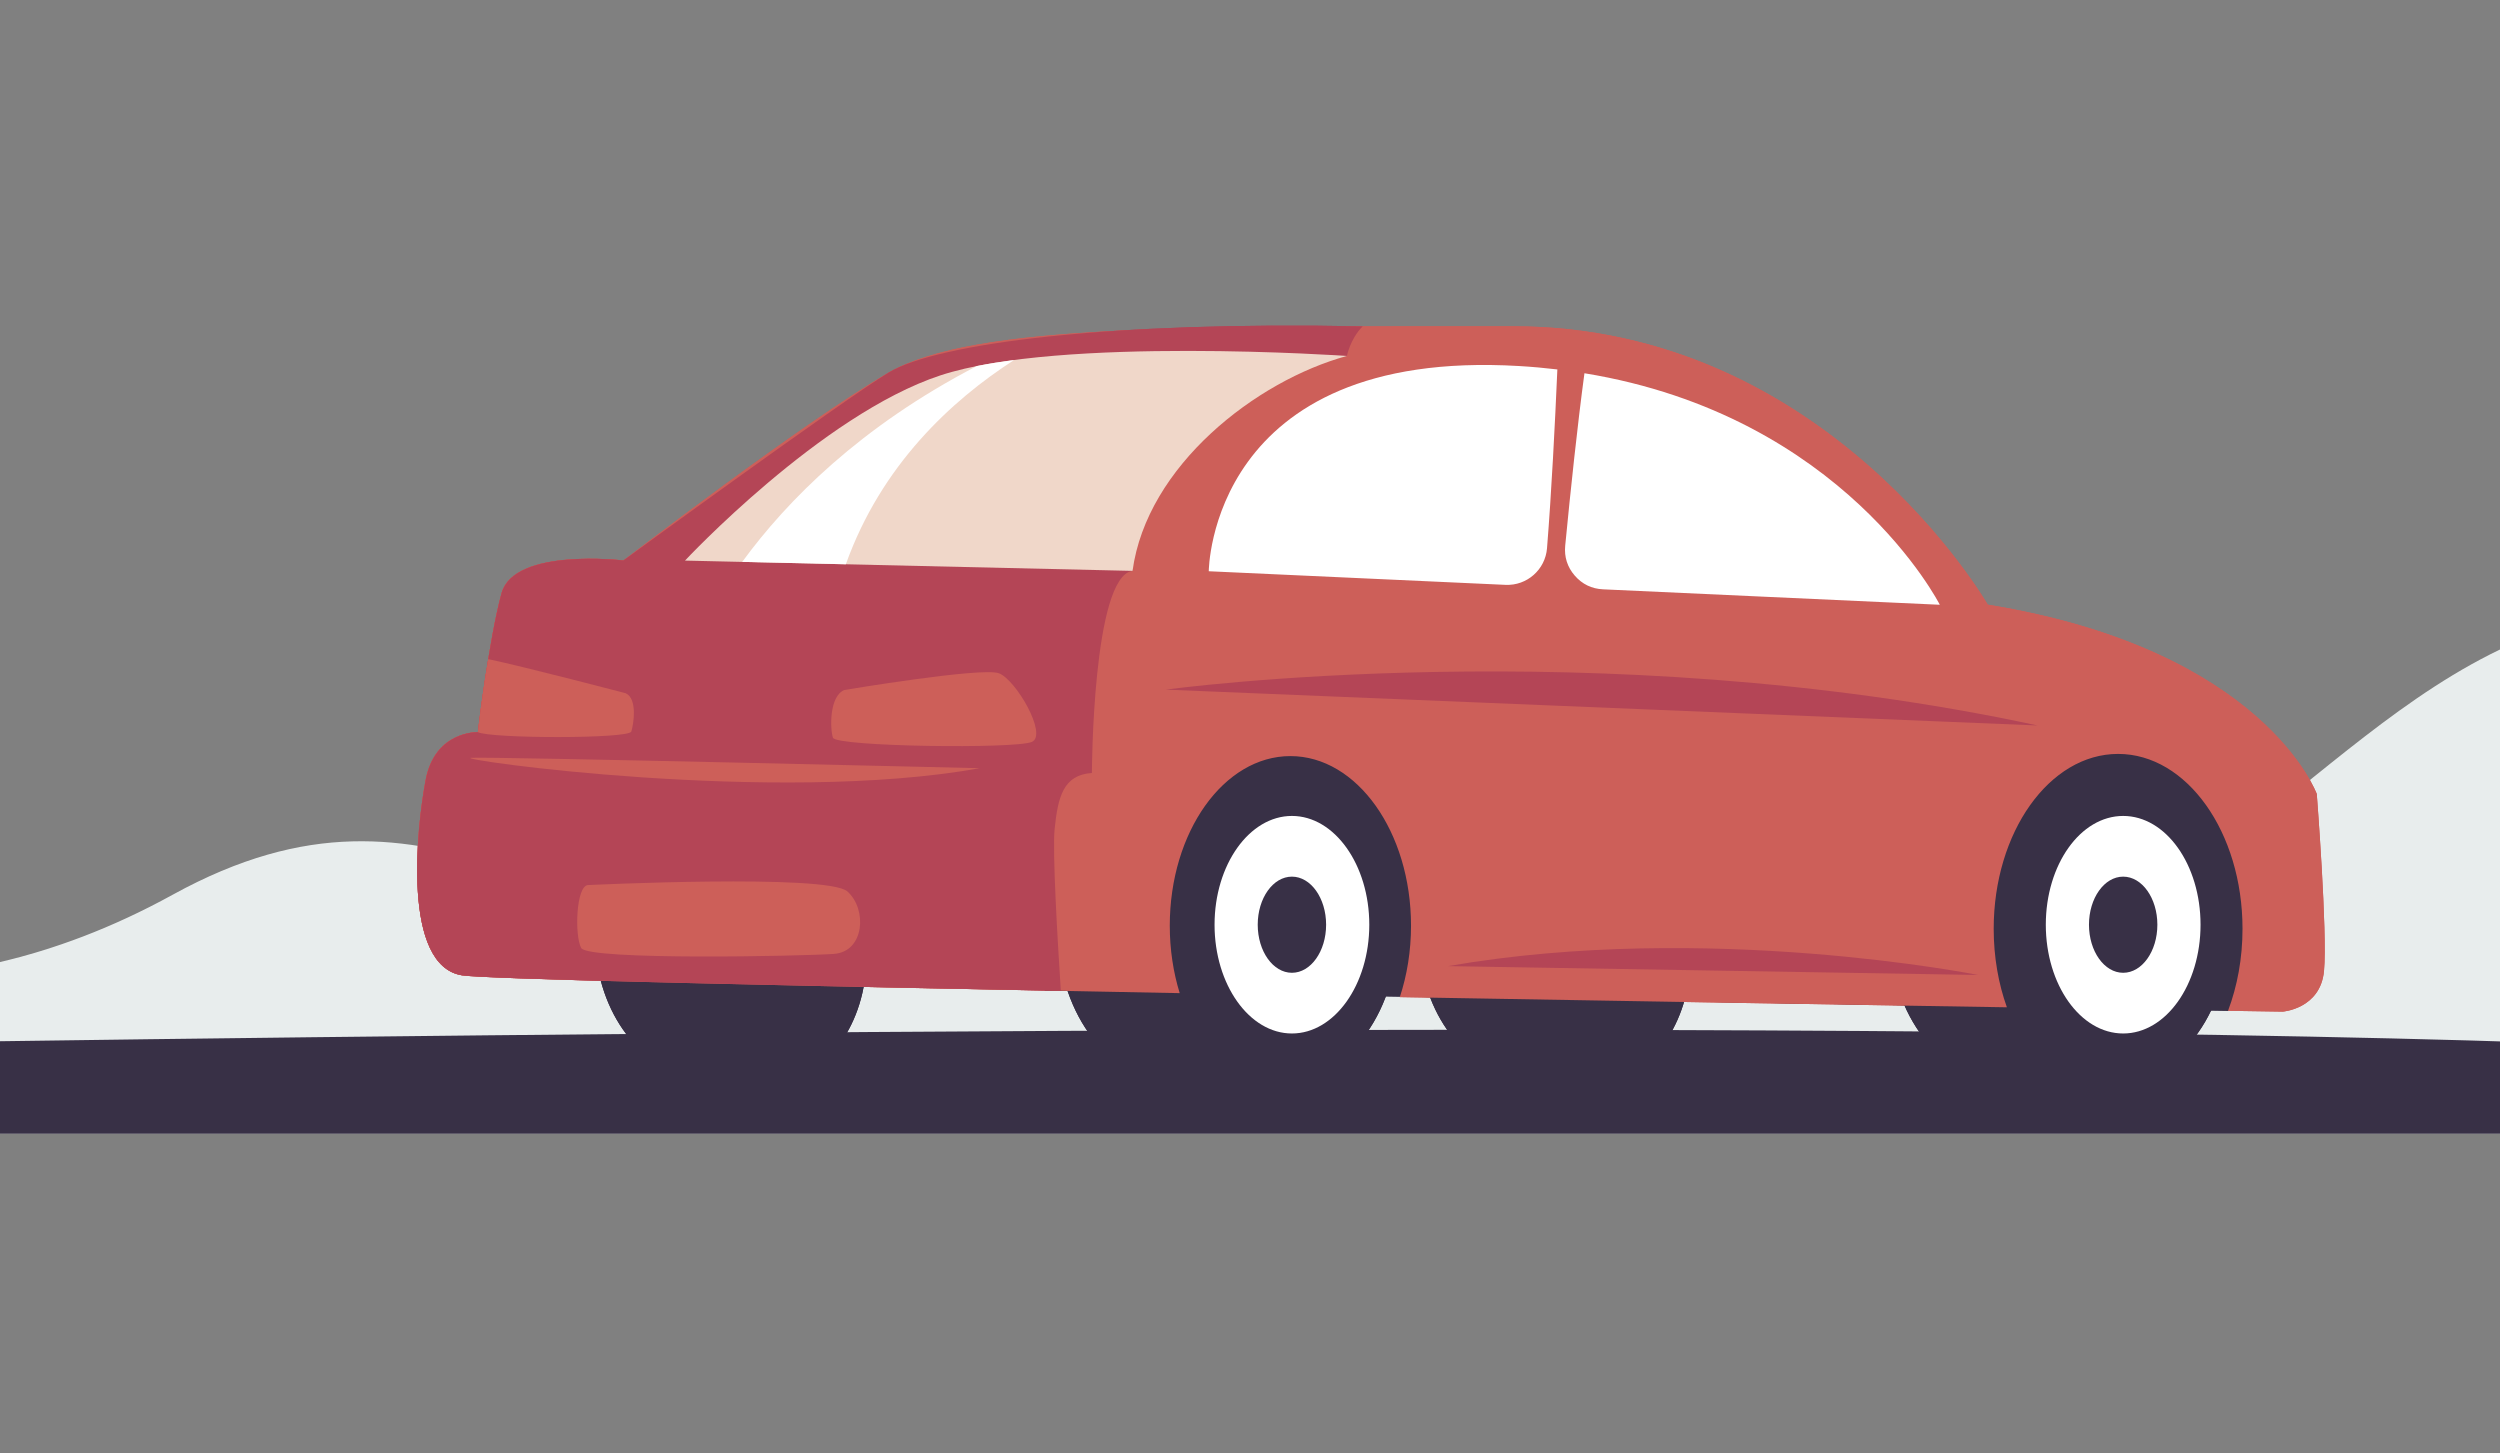 <svg xmlns="http://www.w3.org/2000/svg" xmlns:xlink="http://www.w3.org/1999/xlink" version="1.1" x="0px" y="0px" viewBox="0 300 1720 1000" xml:space="preserve">

<rect x="0" y="300" width="1720" height="1000" fill="#808080" stroke="none"/>

<g id="OBJECTS">
	
	
	<g>
		<g>
		<g xmlns="http://www.w3.org/2000/svg">
		<path style="fill-rule:evenodd;clip-rule:evenodd;fill:#e8eded;" d="M1920,727.969V1080H0v-118.11    c36.572-8.555,76.502-23.036,118.655-46.238c186.117-102.444,267.864,42.225,477.01,31.72    c209.146-10.505,271.342-217.077,477.557-112.383c206.215,104.695,266.655,158.789,412.512,76.222    C1617.875,836.408,1713.405,676.857,1920,727.969z"/>
	</g>
		</g>
		<g>
			<path style="fill-rule:evenodd;clip-rule:evenodd;fill:#383046;" d="M1532.889,995.428l-814.073-13.902L732.252,850.8     c0,0,2.681-55.446,48.291-53.657c45.609,1.788,263.815,0.893,283.489,1.788c19.674,0.895,449.825,0,449.825,0     C1560.615,852.008,1596.233,942.712,1532.889,995.428z"/>
			<path style="fill-rule:evenodd;clip-rule:evenodd;fill:#383046;" d="M1459.7,832.516c40.99,0,74.222,46.72,74.222,104.351     c0,57.631-33.232,104.351-74.222,104.351h-86.289c-40.991,0-74.222-46.72-74.222-104.351c0-57.631,33.231-104.351,74.222-104.351     H1459.7z"/>
			<ellipse style="fill-rule:evenodd;clip-rule:evenodd;fill:#FFFFFF;" cx="1460.742" cy="936.203" rx="53.229" ry="74.835"/>
			<ellipse style="fill-rule:evenodd;clip-rule:evenodd;fill:#383046;" cx="1460.741" cy="936.204" rx="23.527" ry="33.076"/>
			<path style="fill-rule:evenodd;clip-rule:evenodd;fill:#383046;" d="M887.799,832.516c40.989,0,74.221,46.72,74.221,104.351     c0,57.631-33.232,104.351-74.221,104.351H801.51c-40.991,0-74.221-46.72-74.221-104.351c0-57.631,33.231-104.351,74.221-104.351     H887.799z"/>
			<path style="fill-rule:evenodd;clip-rule:evenodd;fill:#383046;" d="M1050.362,845.608c32.414,0,59.971,27.224,70.085,65.167     c22.348,4.191,40.528,17.486,42.13,36.596c4.444,53.018-25.34,85.741-42.233,91.126c-13.28,4.233-53.371,2.499-69.916,1.564     l-0.067,0c-2.393,0-4.759-0.154-7.094-0.444l-0.104-0.007l-0.001-0.005c-37.612-4.744-67.023-46.256-67.023-96.771     C976.141,889.139,1009.373,845.608,1050.362,845.608z"/>
			<path style="fill-rule:evenodd;clip-rule:evenodd;fill:#383046;" d="M483.449,845.608c32.414,0,59.971,27.224,70.085,65.167     c22.348,4.191,40.528,17.486,42.131,36.596c4.445,53.018-25.34,85.741-42.233,91.126c-13.28,4.233-53.371,2.499-69.916,1.564     l-0.067,0c-2.393,0-4.759-0.154-7.094-0.444l-0.104-0.007l-0.001-0.005c-37.612-4.744-67.023-46.256-67.023-96.771     C409.228,889.139,442.46,845.608,483.449,845.608z"/>
			<path style="fill-rule:evenodd;clip-rule:evenodd;fill:#CD5F59;" d="M1367.562,716.004c0,0-110.266-191.659-326.816-191.523     c-216.55,0.139-370.515-2.286-429.419,31.915c-58.903,34.201-182.408,129.207-182.408,129.207s-75.154-8.996-83.846,22.511     c-8.693,31.507-16.296,95.603-16.296,95.603s-29.333-1.085-35.852,32.593c-6.518,33.678-16.292,128.192,24.989,134.71     c17.314,2.732,240.467,7.569,493.731,12.262c-4.393-14.224-6.833-29.92-6.833-46.415c0-64.438,37.156-116.676,82.988-116.676     c45.832,0,82.988,52.238,82.988,116.676c0,17.559-2.767,34.212-7.708,49.15c152.915,2.694,304.291,5.182,417.666,7.004     c-5.807-16.237-9.08-34.571-9.08-53.983c0-66.458,38.323-120.34,85.595-120.34c47.273,0,85.595,53.882,85.595,120.34     c0,20.376-3.605,39.568-9.966,56.391l37.631,0.579c0,0,25.917-1.895,28.401-27.982c2.484-26.088-4.969-121.75-4.969-121.75     S1557.922,746.886,1367.562,716.004z"/>
			<path style="fill-rule:evenodd;clip-rule:evenodd;fill:#B44556;" d="M937.5,524.518c-173.801-3.52-292.452,11.43-326.173,31.878     c-33.721,20.448-182.408,129.207-182.408,129.207s-75.154-8.995-83.846,22.511c-8.692,31.507-16.297,95.603-16.297,95.603     s-29.333-1.086-35.851,32.592c-6.519,33.678-16.293,128.192,24.989,134.711c15.42,2.433,194.118,6.536,411.945,10.72     c-2.37-36.523-5.837-96.173-4.282-111.31c2.283-22.229,5.988-37.308,25.656-38.611c0,0,0.391-135.432,27.957-139.06     c0,0,3.804-114.738,147.52-147.864C926.709,544.893,928.753,533.451,937.5,524.518z"/>
			<path style="fill-rule:evenodd;clip-rule:evenodd;fill:#FFFFFF;" d="M1334.584,716.077c0,0-65.734-130.072-244.485-159.282     c-4.84,35.895-9.533,80.418-13.236,118.636c-0.752,7.755,1.467,14.708,6.57,20.597c5.104,5.888,11.672,9.07,19.456,9.427     L1334.584,716.077L1334.584,716.077z M1071.462,554.176c-8.553-1.013-17.329-1.816-26.37-2.349     c-212.854-12.549-213.463,141.19-213.463,141.19l204.142,9.361c14.753,0.676,27.397-10.469,28.577-25.191     C1067.427,638.745,1069.813,592.208,1071.462,554.176z"/>
			<path style="fill-rule:evenodd;clip-rule:evenodd;fill:#F0D7C9;" d="M779.189,692.758     c9.834-72.419,85.159-130.861,147.52-147.866c0,0-197.675-13.696-279.69,13.365c-82.014,27.061-175.743,127.431-175.743,127.431     L779.189,692.758z"/>
			<path style="fill-rule:evenodd;clip-rule:evenodd;fill:#FFFFFF;" d="M697.724,547.673c-9.015,1.179-17.622,2.563-25.679,4.174     c-80.155,41.575-130.529,92.498-161.4,134.745l71.292,1.637C606.295,620.125,654.431,575.554,697.724,547.673z"/>
			<path style="fill-rule:evenodd;clip-rule:evenodd;fill:#FFFFFF;" d="M888.841,1011.038c29.318,0,53.23-33.617,53.23-74.835     c0-41.218-23.912-74.836-53.23-74.836c-29.318,0-53.229,33.617-53.229,74.836C835.612,977.421,859.523,1011.038,888.841,1011.038     z"/>
			<ellipse style="fill-rule:evenodd;clip-rule:evenodd;fill:#383046;" cx="888.84" cy="936.204" rx="23.527" ry="33.076"/>
			<path style="fill-rule:evenodd;clip-rule:evenodd;fill:#CD5F59;" d="M580.906,774.725c0,0,94.639-15.855,106.305-11.527     c11.666,4.328,33.684,42.203,22.796,47.198c-10.888,4.996-134.898,3.33-136.943-2.848     C571.019,801.371,570.508,778.968,580.906,774.725z"/>
			<path style="fill-rule:evenodd;clip-rule:evenodd;fill:#CD5F59;" d="M430.515,776.97c0,0-68.487-17.969-94.624-23.502     c-4.854,28.417-7.116,50.248-7.116,50.248c8.58,4.457,103.954,4.702,105.565-0.427C435.952,798.16,438.71,780.781,430.515,776.97     z"/>
			<path style="fill-rule:evenodd;clip-rule:evenodd;fill:#B44556;" d="M1401.849,799.129l-599.795-24.664     C802.054,774.465,1098.352,733.77,1401.849,799.129z"/>
			<path style="fill-rule:evenodd;clip-rule:evenodd;fill:#CD5F59;" d="M674.014,828.528c0,0-336.434-8.052-349.855-7.157     C310.739,822.265,533.689,853.877,674.014,828.528z"/>
			<path style="fill-rule:evenodd;clip-rule:evenodd;fill:#CD5F59;" d="M404.427,908.93c0,0,164.751-7.905,178.565,4.374     c13.813,12.279,11.766,41.439-9.209,42.975c-20.976,1.536-169.342,4.603-173.947-4.093     C395.232,943.489,396.323,909.717,404.427,908.93z"/>
			<path style="fill-rule:evenodd;clip-rule:evenodd;fill:#B44556;" d="M996.201,964.695l364.737,6.09     C1360.938,970.786,1174.848,933.567,996.201,964.695z"/>
		</g>
		<g xmlns="http://www.w3.org/2000/svg">
		<path style="fill-rule:evenodd;clip-rule:evenodd;fill:#383046;" d="M1920,1025.525V1080H0v-63.63    C513.964,1009.115,1537.064,999.569,1920,1025.525z"/>
		<g>
			<path style="fill-rule:evenodd;clip-rule:evenodd;fill:#383046;" d="M1532.889,995.428l-814.073-13.902L732.252,850.8     c0,0,2.681-55.446,48.291-53.657c45.609,1.788,263.815,0.893,283.489,1.788c19.674,0.895,449.825,0,449.825,0     C1560.615,852.008,1596.233,942.712,1532.889,995.428z"/>
			<path style="fill-rule:evenodd;clip-rule:evenodd;fill:#383046;" d="M1459.7,832.516c40.99,0,74.222,46.72,74.222,104.351     c0,57.631-33.232,104.351-74.222,104.351h-86.289c-40.991,0-74.222-46.72-74.222-104.351c0-57.631,33.231-104.351,74.222-104.351     H1459.7z"/>
			<ellipse style="fill-rule:evenodd;clip-rule:evenodd;fill:#FFFFFF;" cx="1460.742" cy="936.203" rx="53.229" ry="74.835"/>
			<ellipse style="fill-rule:evenodd;clip-rule:evenodd;fill:#383046;" cx="1460.741" cy="936.204" rx="23.527" ry="33.076"/>
			<path style="fill-rule:evenodd;clip-rule:evenodd;fill:#383046;" d="M887.799,832.516c40.989,0,74.221,46.72,74.221,104.351     c0,57.631-33.232,104.351-74.221,104.351H801.51c-40.991,0-74.221-46.72-74.221-104.351c0-57.631,33.231-104.351,74.221-104.351     H887.799z"/>
			<path style="fill-rule:evenodd;clip-rule:evenodd;fill:#383046;" d="M1050.362,845.608c32.414,0,59.971,27.224,70.085,65.167     c22.348,4.191,40.528,17.486,42.13,36.596c4.444,53.018-25.34,85.741-42.233,91.126c-13.28,4.233-53.371,2.499-69.916,1.564     l-0.067,0c-2.393,0-4.759-0.154-7.094-0.444l-0.104-0.007l-0.001-0.005c-37.612-4.744-67.023-46.256-67.023-96.771     C976.141,889.139,1009.373,845.608,1050.362,845.608z"/>
			<path style="fill-rule:evenodd;clip-rule:evenodd;fill:#383046;" d="M483.449,845.608c32.414,0,59.971,27.224,70.085,65.167     c22.348,4.191,40.528,17.486,42.131,36.596c4.445,53.018-25.34,85.741-42.233,91.126c-13.28,4.233-53.371,2.499-69.916,1.564     l-0.067,0c-2.393,0-4.759-0.154-7.094-0.444l-0.104-0.007l-0.001-0.005c-37.612-4.744-67.023-46.256-67.023-96.771     C409.228,889.139,442.46,845.608,483.449,845.608z"/>
			<path style="fill-rule:evenodd;clip-rule:evenodd;fill:#CD5F59;" d="M1367.562,716.004c0,0-110.266-191.659-326.816-191.523     c-216.55,0.139-370.515-2.286-429.419,31.915c-58.903,34.201-182.408,129.207-182.408,129.207s-75.154-8.996-83.846,22.511     c-8.693,31.507-16.296,95.603-16.296,95.603s-29.333-1.085-35.852,32.593c-6.518,33.678-16.292,128.192,24.989,134.71     c17.314,2.732,240.467,7.569,493.731,12.262c-4.393-14.224-6.833-29.92-6.833-46.415c0-64.438,37.156-116.676,82.988-116.676     c45.832,0,82.988,52.238,82.988,116.676c0,17.559-2.767,34.212-7.708,49.15c152.915,2.694,304.291,5.182,417.666,7.004     c-5.807-16.237-9.08-34.571-9.08-53.983c0-66.458,38.323-120.34,85.595-120.34c47.273,0,85.595,53.882,85.595,120.34     c0,20.376-3.605,39.568-9.966,56.391l37.631,0.579c0,0,25.917-1.895,28.401-27.982c2.484-26.088-4.969-121.75-4.969-121.75     S1557.922,746.886,1367.562,716.004z"/>
			<path style="fill-rule:evenodd;clip-rule:evenodd;fill:#B44556;" d="M937.5,524.518c-173.801-3.52-292.452,11.43-326.173,31.878     c-33.721,20.448-182.408,129.207-182.408,129.207s-75.154-8.995-83.846,22.511c-8.692,31.507-16.297,95.603-16.297,95.603     s-29.333-1.086-35.851,32.592c-6.519,33.678-16.293,128.192,24.989,134.711c15.42,2.433,194.118,6.536,411.945,10.72     c-2.37-36.523-5.837-96.173-4.282-111.31c2.283-22.229,5.988-37.308,25.656-38.611c0,0,0.391-135.432,27.957-139.06     c0,0,3.804-114.738,147.52-147.864C926.709,544.893,928.753,533.451,937.5,524.518z"/>
			<path style="fill-rule:evenodd;clip-rule:evenodd;fill:#FFFFFF;" d="M1334.584,716.077c0,0-65.734-130.072-244.485-159.282     c-4.84,35.895-9.533,80.418-13.236,118.636c-0.752,7.755,1.467,14.708,6.57,20.597c5.104,5.888,11.672,9.07,19.456,9.427     L1334.584,716.077L1334.584,716.077z M1071.462,554.176c-8.553-1.013-17.329-1.816-26.37-2.349     c-212.854-12.549-213.463,141.19-213.463,141.19l204.142,9.361c14.753,0.676,27.397-10.469,28.577-25.191     C1067.427,638.745,1069.813,592.208,1071.462,554.176z"/>
			<path style="fill-rule:evenodd;clip-rule:evenodd;fill:#F0D7C9;" d="M779.189,692.758     c9.834-72.419,85.159-130.861,147.52-147.866c0,0-197.675-13.696-279.69,13.365c-82.014,27.061-175.743,127.431-175.743,127.431     L779.189,692.758z"/>
			<path style="fill-rule:evenodd;clip-rule:evenodd;fill:#FFFFFF;" d="M697.724,547.673c-9.015,1.179-17.622,2.563-25.679,4.174     c-80.155,41.575-130.529,92.498-161.4,134.745l71.292,1.637C606.295,620.125,654.431,575.554,697.724,547.673z"/>
			<path style="fill-rule:evenodd;clip-rule:evenodd;fill:#FFFFFF;" d="M888.841,1011.038c29.318,0,53.23-33.617,53.23-74.835     c0-41.218-23.912-74.836-53.23-74.836c-29.318,0-53.229,33.617-53.229,74.836C835.612,977.421,859.523,1011.038,888.841,1011.038     z"/>
			<ellipse style="fill-rule:evenodd;clip-rule:evenodd;fill:#383046;" cx="888.84" cy="936.204" rx="23.527" ry="33.076"/>
			<path style="fill-rule:evenodd;clip-rule:evenodd;fill:#CD5F59;" d="M580.906,774.725c0,0,94.639-15.855,106.305-11.527     c11.666,4.328,33.684,42.203,22.796,47.198c-10.888,4.996-134.898,3.33-136.943-2.848     C571.019,801.371,570.508,778.968,580.906,774.725z"/>
			<path style="fill-rule:evenodd;clip-rule:evenodd;fill:#CD5F59;" d="M430.515,776.97c0,0-68.487-17.969-94.624-23.502     c-4.854,28.417-7.116,50.248-7.116,50.248c8.58,4.457,103.954,4.702,105.565-0.427C435.952,798.16,438.71,780.781,430.515,776.97     z"/>
			<path style="fill-rule:evenodd;clip-rule:evenodd;fill:#B44556;" d="M1401.849,799.129l-599.795-24.664     C802.054,774.465,1098.352,733.77,1401.849,799.129z"/>
			<path style="fill-rule:evenodd;clip-rule:evenodd;fill:#CD5F59;" d="M674.014,828.528c0,0-336.434-8.052-349.855-7.157     C310.739,822.265,533.689,853.877,674.014,828.528z"/>
			<path style="fill-rule:evenodd;clip-rule:evenodd;fill:#CD5F59;" d="M404.427,908.93c0,0,164.751-7.905,178.565,4.374     c13.813,12.279,11.766,41.439-9.209,42.975c-20.976,1.536-169.342,4.603-173.947-4.093     C395.232,943.489,396.323,909.717,404.427,908.93z"/>
			<path style="fill-rule:evenodd;clip-rule:evenodd;fill:#B44556;" d="M996.201,964.695l364.737,6.09     C1360.938,970.786,1174.848,933.567,996.201,964.695z"/>
		</g>
	</g>
	</g>
</g>

</svg>